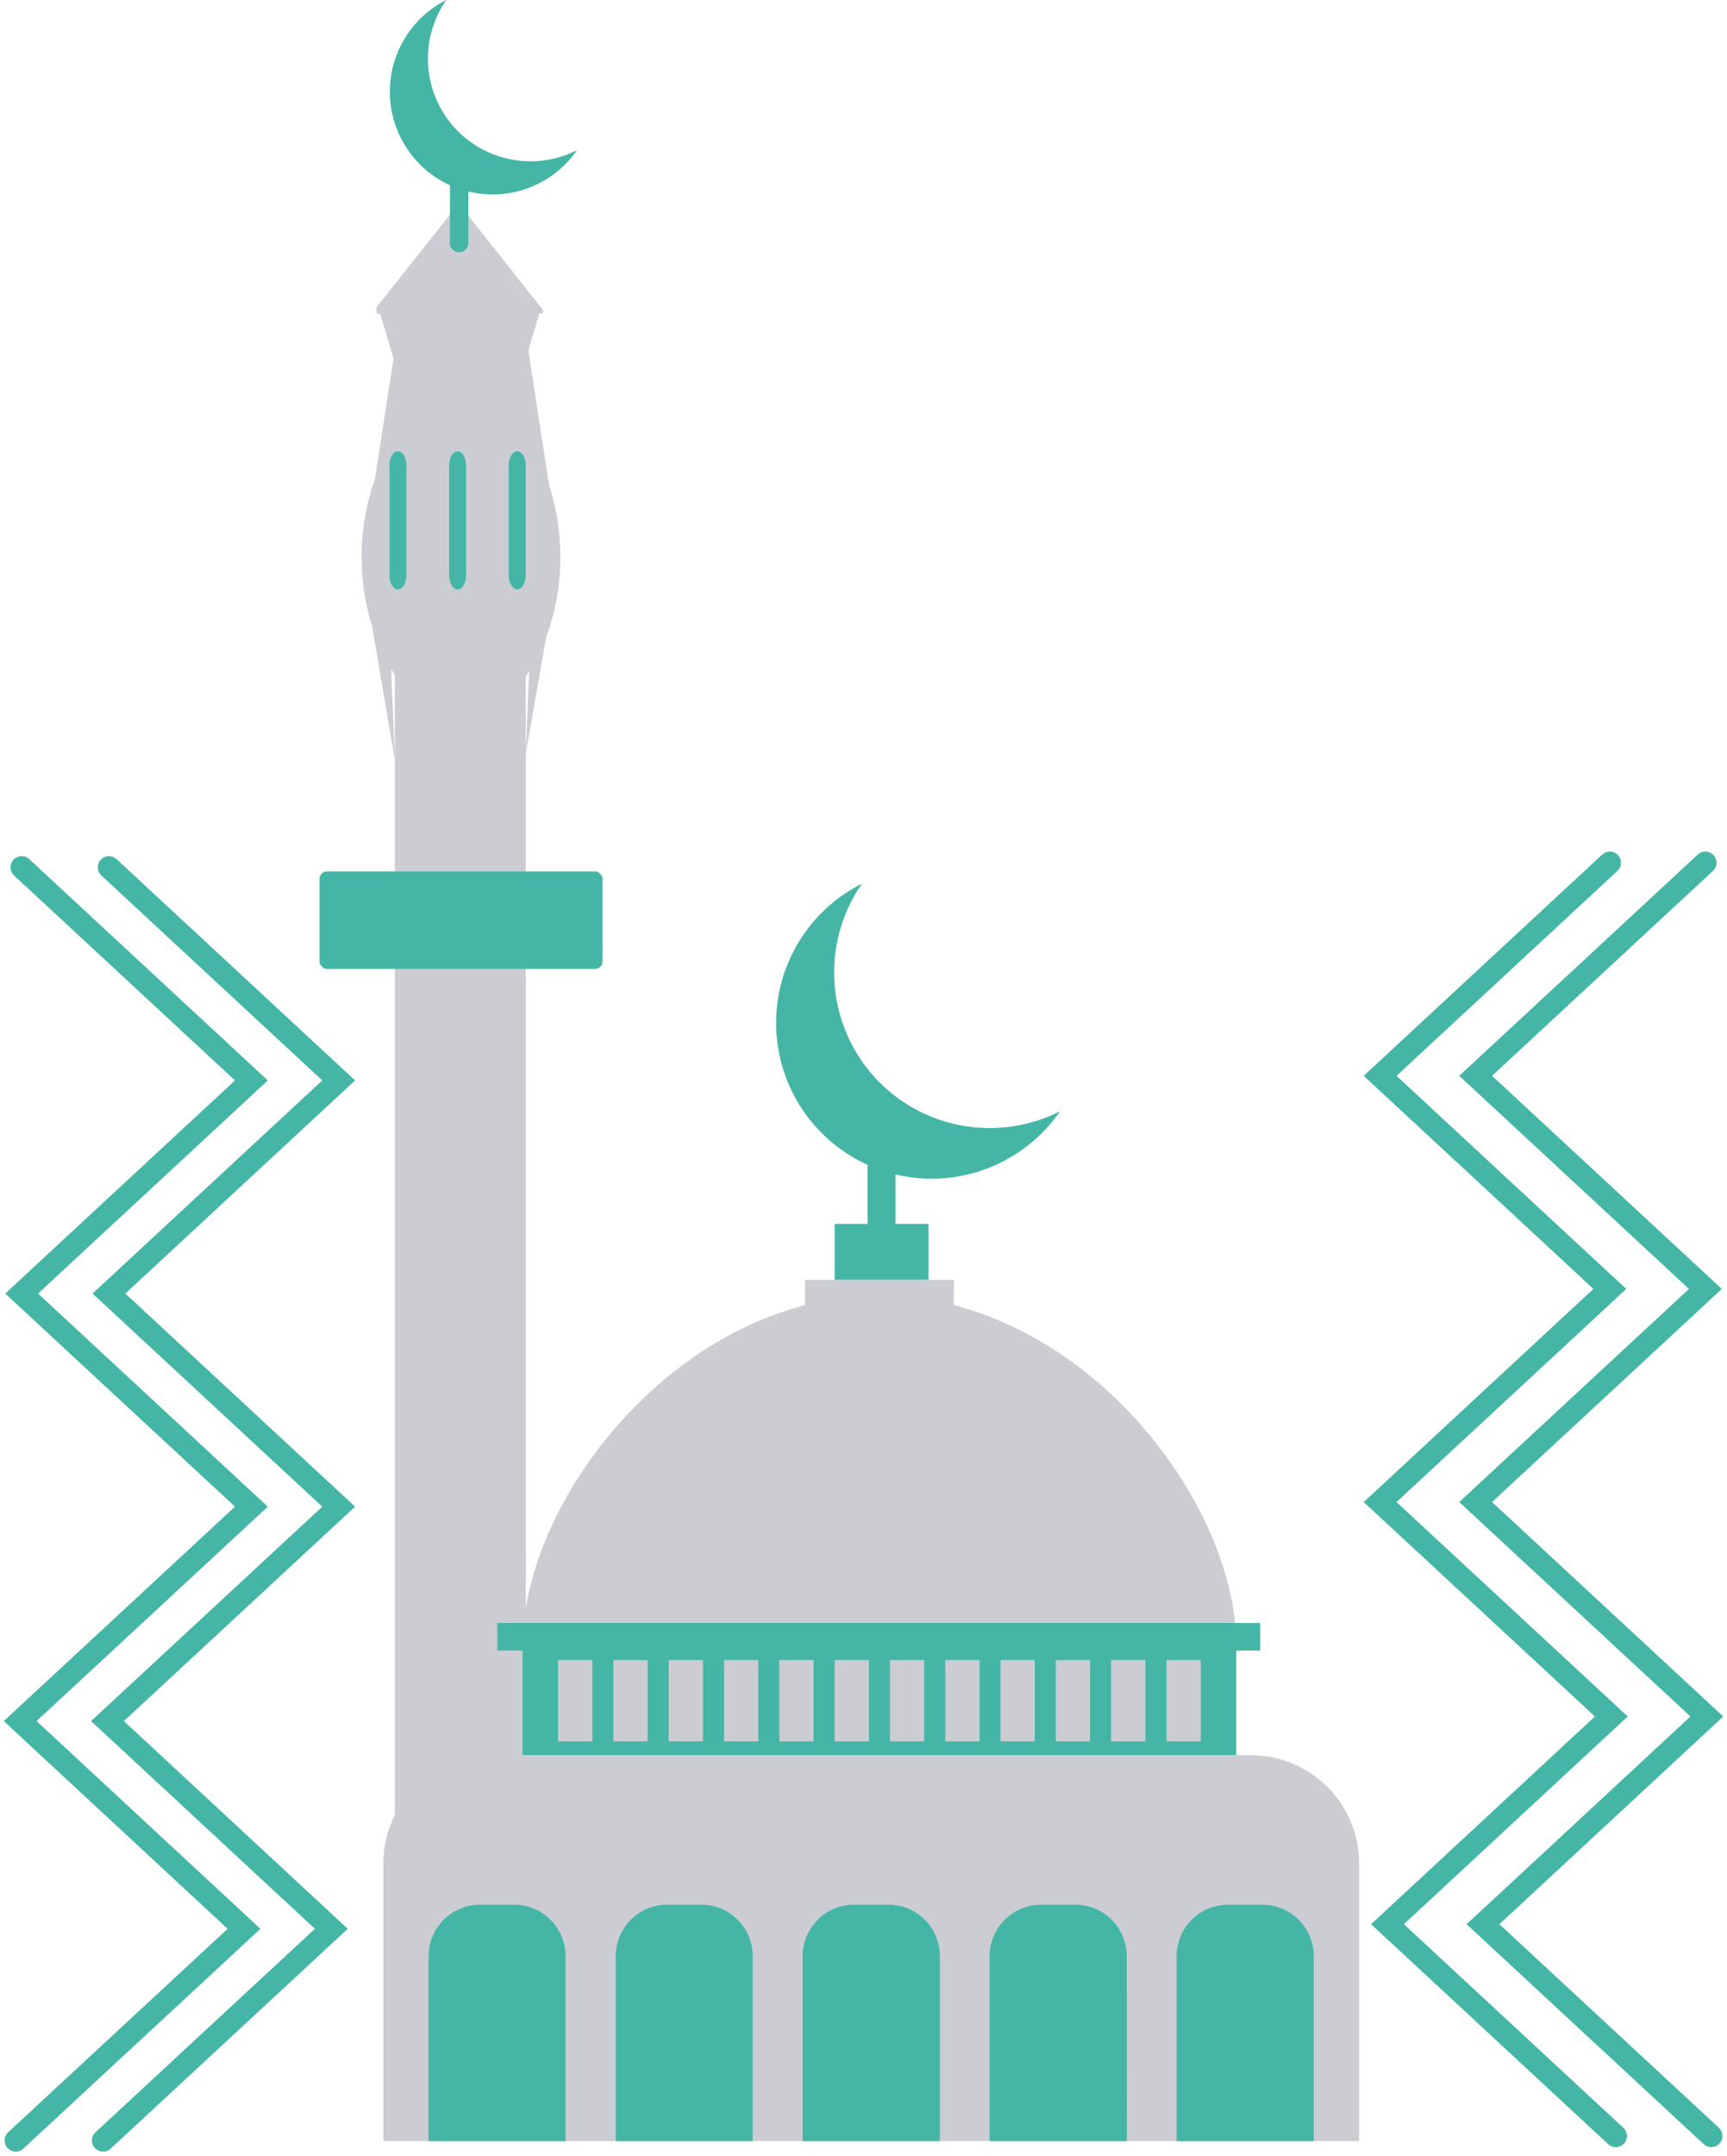 <svg xmlns="http://www.w3.org/2000/svg" width="77.37" height="96.54" viewBox="0 0 77.37 96.54">
  <g id="not_logo" transform="translate(-216.839 -350)">
    <g id="unlogo" transform="translate(-25.16 13.731)">
      <g id="Group_12" data-name="Group 12">
        <rect id="Rectangle_25" data-name="Rectangle 25" width="5.862" height="57.898" transform="translate(259.688 361.208)" fill="#cbcdd3"/>
        <rect id="Rectangle_26" data-name="Rectangle 26" width="12.68" height="4.367" rx="0.334" transform="translate(256.313 375.282)" fill="#45b6a6"/>
        <path id="Path_19" data-name="Path 19" d="M267.1,361.21a10.044,10.044,0,0,1-.63,3.57l-.92,5.24.16-3.73a3.782,3.782,0,0,1-3.06,1.94,3.872,3.872,0,0,1-3.13-2.03l.17,4.1-1.02-5.98-.01-.06a9.756,9.756,0,0,1-.45-2.61v-.13c-.01-.1-.01-.21-.01-.31a10.259,10.259,0,0,1,.59-3.47l.01-.03.29-1.91.54-3.48-.6-2.01h-.16l-.01-.26v-.01l.06-.08,3.63-4.58,3.69,4.66.07.09c.05.06.02.18-.06.18h-.09l-.49,1.64.52,3.4.41,2.65A10.192,10.192,0,0,1,267.1,361.21Z" fill="#cbcdd3"/>
        <path id="Path_20" data-name="Path 20" d="M258.213,361.52v.12l-.01-.06Z" fill="#cbcdd3"/>
        <path id="Path_6" data-name="Path 6" d="M262.569,347.562a.413.413,0,0,1-.413-.413V343.9a.413.413,0,0,1,.826,0v3.253A.413.413,0,0,1,262.569,347.562Z" fill="#45b6a6"/>
        <path id="Path_12" data-name="Path 12" d="M262.3,341.913a4.6,4.6,0,0,1-.307-5.644,4.6,4.6,0,1,0,5.855,6.723A4.6,4.6,0,0,1,262.3,341.913Z" fill="#45b6a6"/>
        <path id="Path_6-2" data-name="Path 6" d="M259.827,362.658c-.21,0-.38-.28-.38-.626V357.1c0-.346.17-.626.38-.626s.38.28.38.626v4.93C260.206,362.379,260.036,362.658,259.827,362.658Z" fill="#45b6a6"/>
        <path id="Path_6-3" data-name="Path 6" d="M262.5,362.658c-.209,0-.379-.28-.379-.626V357.1c0-.346.17-.626.379-.626s.38.28.38.626v4.93C262.878,362.379,262.708,362.658,262.5,362.658Z" fill="#45b6a6"/>
        <path id="Path_6-4" data-name="Path 6" d="M265.17,362.658c-.21,0-.38-.28-.38-.626V357.1c0-.346.17-.626.38-.626s.38.28.38.626v4.93C265.549,362.379,265.379,362.658,265.17,362.658Z" fill="#45b6a6"/>
      </g>
      <path id="Path_4" data-name="Path 4" d="M302.887,432.129H259.175V419.7a4.847,4.847,0,0,1,4.847-4.847H298.04a4.847,4.847,0,0,1,4.847,4.847h0Z" fill="#cbcdd3"/>
      <rect id="Rectangle_4" data-name="Rectangle 4" width="31.977" height="4.873" transform="translate(265.408 409.975)" fill="#45b6a6"/>
      <g id="Group_2" data-name="Group 2">
        <rect id="Rectangle_5" data-name="Rectangle 5" width="1.534" height="3.639" transform="translate(294.261 410.595)" fill="#cbcdd3"/>
        <rect id="Rectangle_6" data-name="Rectangle 6" width="1.534" height="3.639" transform="translate(291.779 410.595)" fill="#cbcdd3"/>
        <rect id="Rectangle_7" data-name="Rectangle 7" width="1.534" height="3.639" transform="translate(289.302 410.595)" fill="#cbcdd3"/>
        <rect id="Rectangle_8" data-name="Rectangle 8" width="1.534" height="3.639" transform="translate(286.824 410.595)" fill="#cbcdd3"/>
        <rect id="Rectangle_9" data-name="Rectangle 9" width="1.534" height="3.639" transform="translate(284.348 410.595)" fill="#cbcdd3"/>
        <rect id="Rectangle_10" data-name="Rectangle 10" width="1.534" height="3.639" transform="translate(281.87 410.595)" fill="#cbcdd3"/>
        <rect id="Rectangle_11" data-name="Rectangle 11" width="1.534" height="3.639" transform="translate(279.393 410.595)" fill="#cbcdd3"/>
        <rect id="Rectangle_12" data-name="Rectangle 12" width="1.534" height="3.639" transform="translate(276.914 410.595)" fill="#cbcdd3"/>
        <rect id="Rectangle_13" data-name="Rectangle 13" width="1.534" height="3.639" transform="translate(274.439 410.595)" fill="#cbcdd3"/>
        <rect id="Rectangle_14" data-name="Rectangle 14" width="1.534" height="3.639" transform="translate(271.958 410.595)" fill="#cbcdd3"/>
        <rect id="Rectangle_15" data-name="Rectangle 15" width="1.534" height="3.639" transform="translate(269.48 410.595)" fill="#cbcdd3"/>
        <rect id="Rectangle_16" data-name="Rectangle 16" width="1.534" height="3.639" transform="translate(267.001 410.595)" fill="#cbcdd3"/>
        <path id="Path_5" data-name="Path 5" d="M265.409,409.974c0-6.69,7.154-15.7,15.989-15.7s15.989,9.012,15.989,15.7" fill="#cbcdd3"/>
        <rect id="Rectangle_17" data-name="Rectangle 17" width="6.667" height="1.643" transform="translate(278.064 393.571)" fill="#cbcdd3"/>
      </g>
      <path id="Path_6-5" data-name="Path 6" d="M281.492,392.945a.626.626,0,0,1-.626-.626v-4.928a.626.626,0,0,1,1.252,0v4.93A.626.626,0,0,1,281.492,392.945Z" fill="#45b6a6"/>
      <rect id="Rectangle_18" data-name="Rectangle 18" width="4.201" height="2.504" transform="translate(279.392 391.065)" fill="#45b6a6"/>
      <g id="Group_3" data-name="Group 3">
        <path id="Path_7" data-name="Path 7" d="M300.86,432.129h-6.148v-8.284a2.306,2.306,0,0,1,2.3-2.3h1.537a2.306,2.306,0,0,1,2.306,2.3v8.284Z" fill="#45b6a6"/>
        <path id="Path_8" data-name="Path 8" d="M292.483,432.129h-6.148v-8.284a2.306,2.306,0,0,1,2.306-2.3h1.537a2.305,2.305,0,0,1,2.3,2.3h0Z" fill="#45b6a6"/>
        <path id="Path_9" data-name="Path 9" d="M284.105,432.129h-6.148v-8.284a2.307,2.307,0,0,1,2.306-2.3H281.8a2.306,2.306,0,0,1,2.306,2.3v8.284Z" fill="#45b6a6"/>
        <path id="Path_10" data-name="Path 10" d="M275.732,432.129h-6.148v-8.284a2.306,2.306,0,0,1,2.3-2.3h1.537a2.3,2.3,0,0,1,2.3,2.3h0v8.284Z" fill="#45b6a6"/>
        <path id="Path_11" data-name="Path 11" d="M267.35,432.129H261.2v-8.284a2.306,2.306,0,0,1,2.3-2.3h1.537a2.305,2.305,0,0,1,2.3,2.3h0v8.284Z" fill="#45b6a6"/>
      </g>
      <rect id="Rectangle_19" data-name="Rectangle 19" width="34.182" height="1.233" transform="translate(264.276 408.933)" fill="#45b6a6"/>
      <path id="Path_12-2" data-name="Path 12" d="M281.081,384.384a6.971,6.971,0,0,1-.465-8.553,6.975,6.975,0,1,0,8.874,10.188A6.972,6.972,0,0,1,281.081,384.384Z" fill="#45b6a6"/>
      <path id="Path_13" data-name="Path 13" d="M314.12,375.894l-10.292,9.541,10.292,9.541-10.292,9.542,10.358,9.6-10.028,9.3,10.226,9.48" transform="translate(0 -1)" fill="none" stroke="#45b6a6" stroke-linecap="round" stroke-miterlimit="10" stroke-width="1"/>
      <path id="Path_13-2" data-name="Path 13" d="M317.4,375.894l-10.292,9.541,10.292,9.541-10.292,9.542,10.358,9.6-10.028,9.3,10.226,9.48" transform="translate(1 -1)" fill="none" stroke="#45b6a6" stroke-linecap="round" stroke-miterlimit="10" stroke-width="1"/>
      <path id="Path_14" data-name="Path 14" d="M247.88,375.1l10.292,9.541-2.335,2.165-7.957,7.377,10.292,9.541-10.358,9.6,10.028,9.3L247.616,432.1" transform="translate(-1)" fill="none" stroke="#45b6a6" stroke-linecap="round" stroke-miterlimit="10" stroke-width="1"/>
      <path id="Path_14-2" data-name="Path 14" d="M243.969,375.1l10.292,9.541-2.335,2.165-7.957,7.377,10.292,9.541-10.358,9.6,10.028,9.3L243.705,432.1" transform="translate(-1)" fill="none" stroke="#45b6a6" stroke-linecap="round" stroke-miterlimit="10" stroke-width="1"/>
    </g>
  </g>
</svg>
